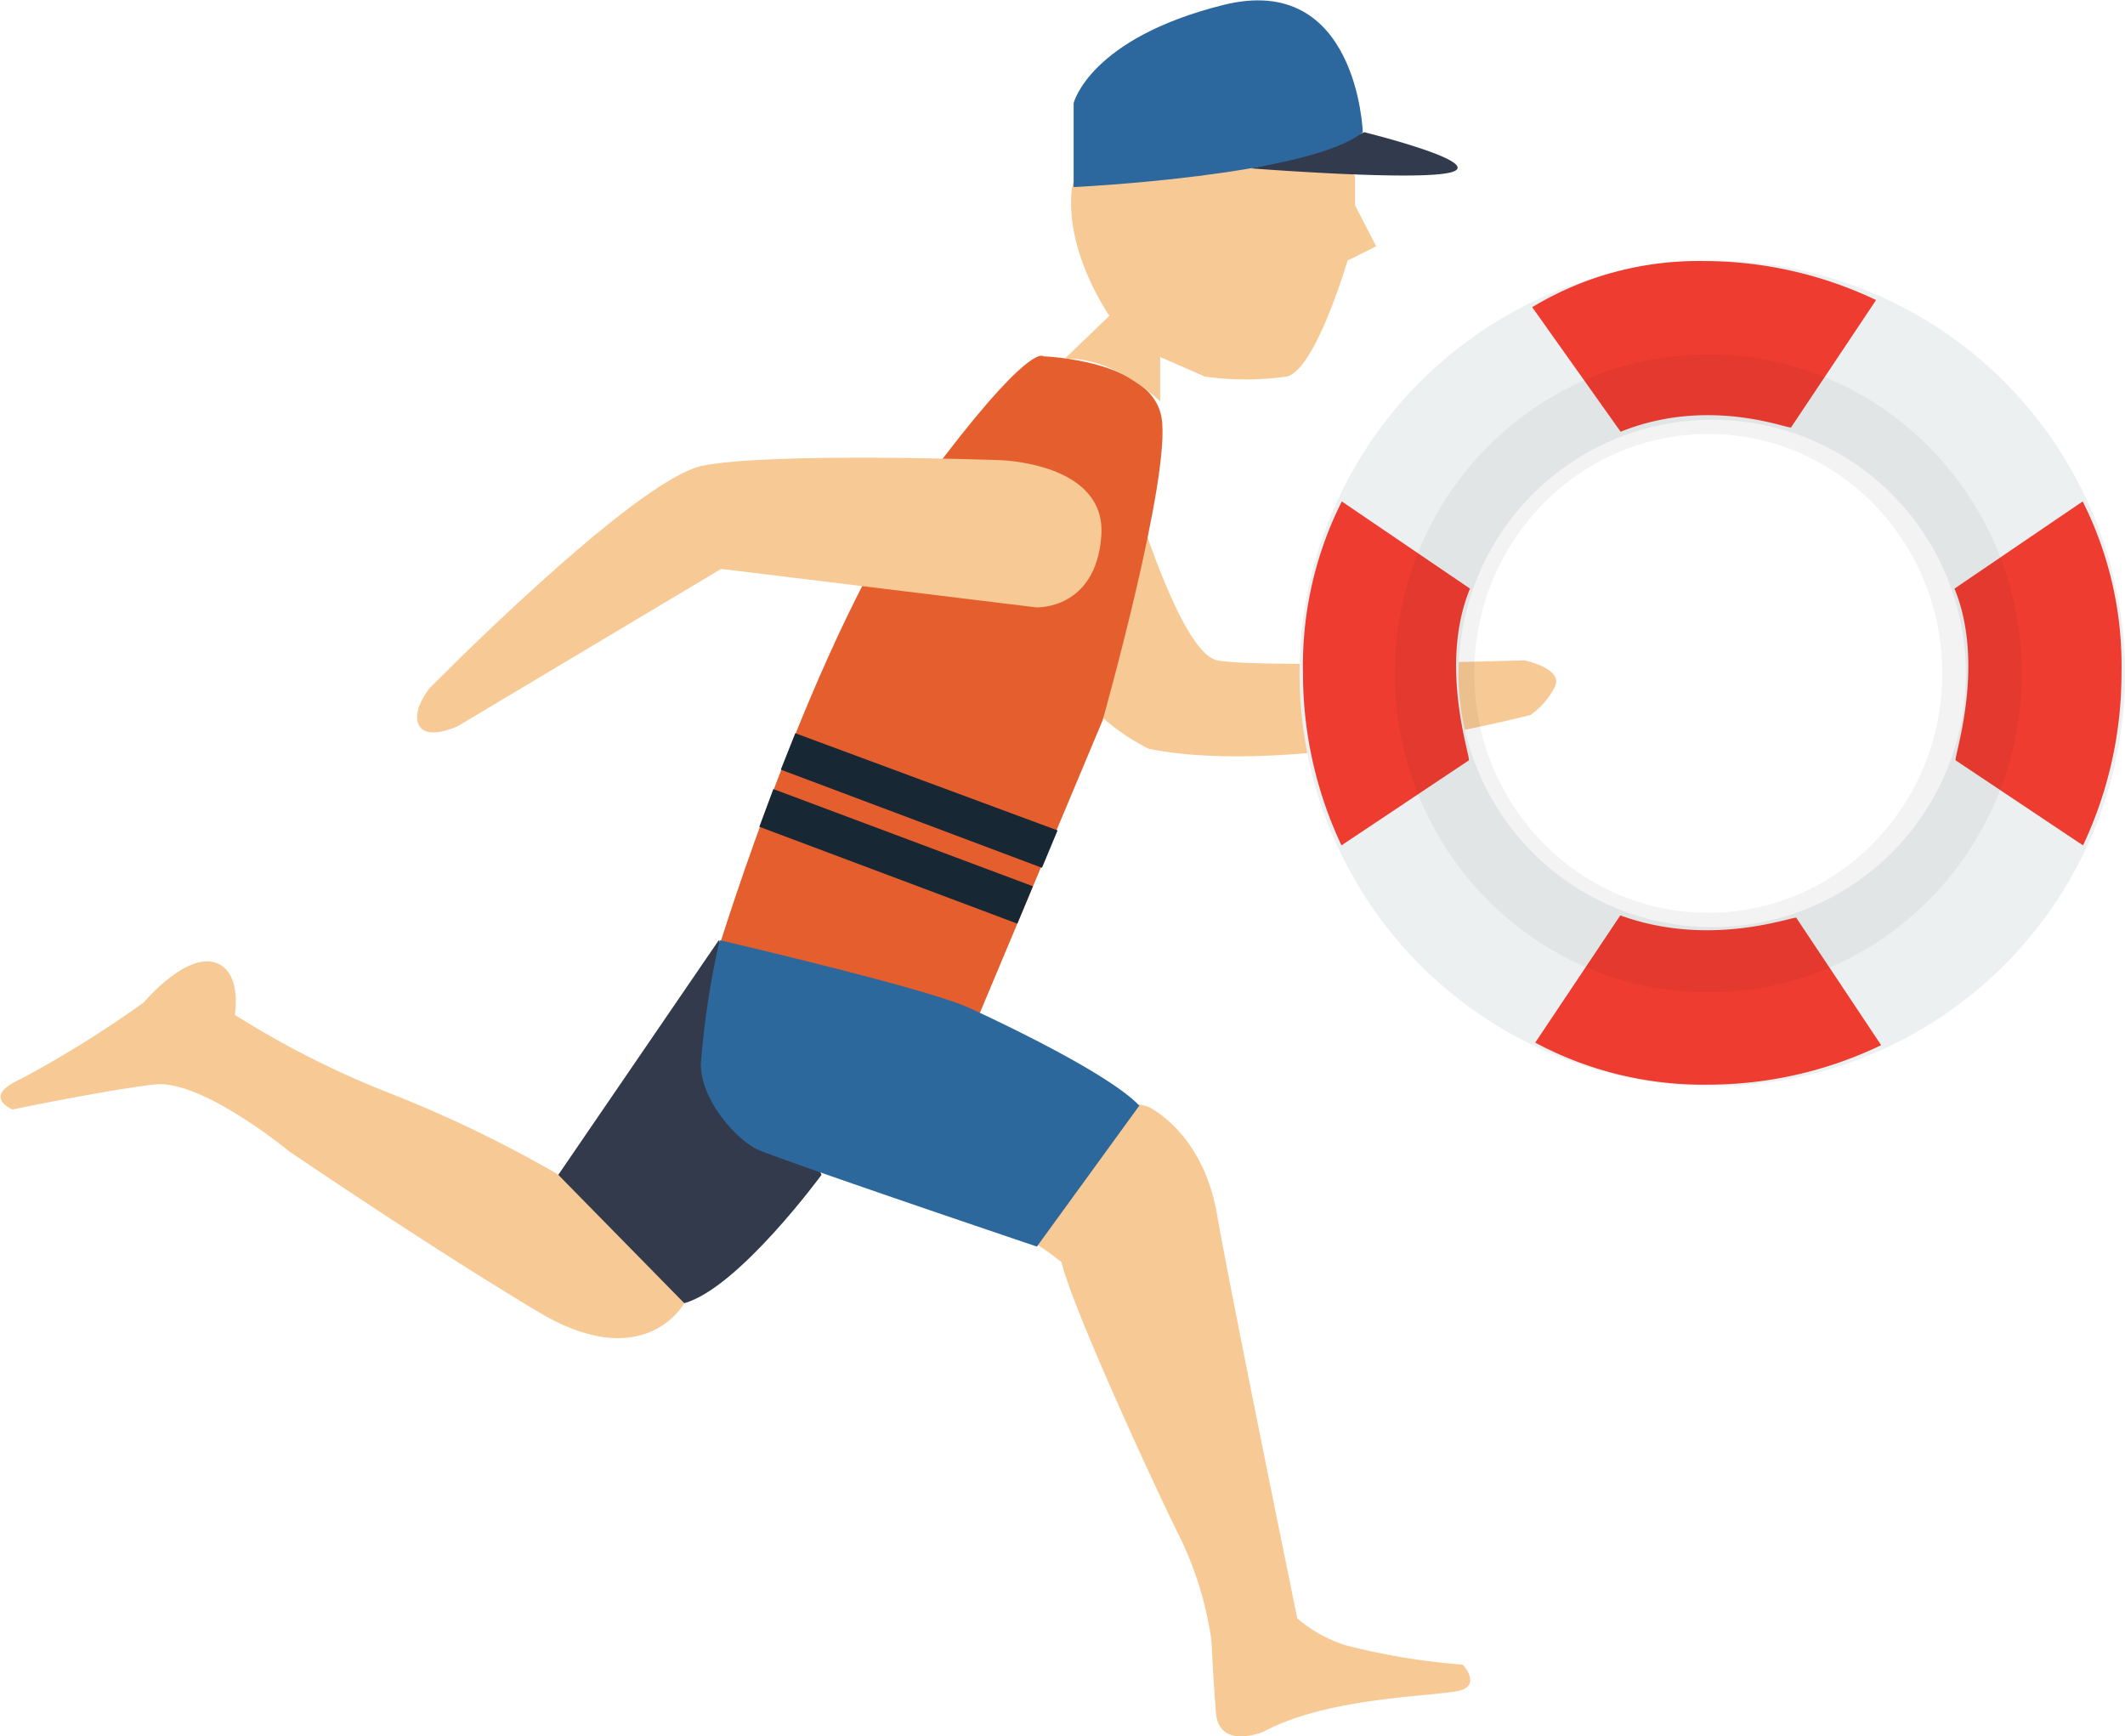 <svg id="Layer_1" data-name="Layer 1" xmlns="http://www.w3.org/2000/svg" viewBox="0 0 133.6 109.15"><defs><style>.cls-1{fill:#f7c994;}.cls-2{fill:#e55e2e;}.cls-3{fill:#172734;}.cls-4{fill:#323a4e;}.cls-5{fill:#2c689d;}.cls-6{fill:#323a4c;}.cls-7{fill:#2c689b;}.cls-10,.cls-8{fill:none;stroke-miterlimit:10;}.cls-8{stroke:#ecf0f1;stroke-width:10px;}.cls-9{fill:#ef3c30;}.cls-10{stroke:#000;stroke-width:5px;opacity:0.05;}</style></defs><title>life_g</title><g id="life_gurad"><g id="body"><path id="arm" class="cls-1" d="M310.73,372.64s3.14,11.06,5.61,11.56,19.3,0,19.3,0,2.53.51,1.91,1.69a4.85,4.85,0,0,1-1.51,1.74s-15,3.93-24,2.13c0,0-3.48-1.63-4.55-4.15S310.73,372.64,310.73,372.64Z" transform="translate(-239.81 -342.69)"/><g id="liofe_jacket"><path id="life_jackety" class="cls-2" d="M301.34,406.54,285,402.27s6.17-20.09,12.9-29.18,7.52-8,7.52-8,6.74.22,7.41,3.81-3.7,19.08-3.7,19.08Z" transform="translate(-239.81 -342.69)"/><polygon class="cls-3" points="64.94 55.71 63.96 58.06 47.74 51.97 48.62 49.6 64.94 55.71"/><polygon class="cls-3" points="66.49 52.2 65.51 54.55 49.09 48.38 50 46.09 66.49 52.2"/></g><path id="arm-2" data-name="arm" class="cls-1" d="M302.58,371.61s6.81.11,6.47,4.77-4.09,4.49-4.09,4.49l-19.81-2.42-16.55,9.88s-1.86.9-2.42,0,.62-2.36.62-2.36,12.91-13.13,17.17-14S302.58,371.61,302.58,371.61Z" transform="translate(-239.81 -342.69)"/><path id="face" class="cls-1" d="M325,353.75v1.84l1.33,2.58-1.8.9s-2,6.84-3.81,7.29a18.47,18.47,0,0,1-5.16,0l-2.81-1.23v2.8s-2.8-2.8-6-2.69l2.81-2.7s-2.89-4.11-2.34-8.11S323.93,352.37,325,353.75Z" transform="translate(-239.81 -342.69)"/><g id="cap"><path class="cls-4" d="M325.58,351s7.3,1.8,5.62,2.47-12.77-.2-12.77-.2A33.27,33.27,0,0,0,325.58,351Z" transform="translate(-239.81 -342.69)"/><path class="cls-5" d="M325.49,351s-.34-10.1-8.76-8-9.42,6.17-9.42,6.17v5.28S322.12,353.75,325.49,351Z" transform="translate(-239.81 -342.69)"/></g><g id="legs"><path id="leg" class="cls-1" d="M312,412.26s3.42,1.57,4.32,6.74,5.05,25.42,5.05,25.42a8.89,8.89,0,0,0,3,1.68,42.51,42.51,0,0,0,7.4,1.23s1.07,1.13,0,1.57-8.25.34-12.51,2.64c0,0-2.81,1.18-3-1.18s-.28-4.49-.28-4.49a21.79,21.79,0,0,0-1.91-6.39c-1.51-3-6.84-14.54-7.52-17.45a15.29,15.29,0,0,0-2.35-1.58C303.64,420.29,306.67,410.58,312,412.26Z" transform="translate(-239.81 -342.69)"/><path id="leg-2" data-name="leg" class="cls-1" d="M282.83,424.61s-2.47,4.54-9.15.56S258,415.07,258,415.07s-5.5-4.55-8.48-4.21-8.92,1.57-8.92,1.57-2-.79.51-1.91a69.08,69.08,0,0,0,7.74-4.82s2.53-3,4.38-2.53,1.34,3.31,1.34,3.31a57.4,57.4,0,0,0,9.77,4.94,78.51,78.51,0,0,1,10.6,5.12Z" transform="translate(-239.81 -342.69)"/></g><g id="pants"><path id="pant" class="cls-6" d="M291.46,416.54s-5.21,7.11-8.63,8.07l-7.92-8.07L285,401.79Z" transform="translate(-239.81 -342.69)"/><path id="pant-2" data-name="pant" class="cls-7" d="M300.75,406.05s8.52,3.85,10.69,6.14L305,421.05s-16.38-5.53-17.62-6.13-3.48-3-3.51-5.31a51.89,51.89,0,0,1,1.19-7.82S298.21,404.85,300.75,406.05Z" transform="translate(-239.81 -342.69)"/></g></g><g id="tube_icon"><circle id="white" class="cls-8" cx="107.65" cy="42.33" r="20.95"/><path id="red" class="cls-9" d="M370.77,395.83l-8-5.34c-.2,0,1.93-5.9-.08-10.8l8.06-5.48A22.94,22.94,0,0,1,373.19,385,25.3,25.3,0,0,1,370.77,395.83Z" transform="translate(-239.81 -342.69)"/><path id="red-2" data-name="red" class="cls-9" d="M324.15,395.83l8-5.34c.2,0-1.94-5.9.08-10.8l-8.06-5.48A22.94,22.94,0,0,0,321.73,385,25.3,25.3,0,0,0,324.15,395.83Z" transform="translate(-239.81 -342.69)"/><path id="red-3" data-name="red" class="cls-9" d="M357.76,361.55l-5.34,8c0,.2-5.08-2-10.72.28L336.14,362a20.21,20.21,0,0,1,10.81-2.9A25.22,25.22,0,0,1,357.76,361.55Z" transform="translate(-239.81 -342.69)"/><path class="cls-9" d="M358.08,408.39l-5.33-8c0-.2-5.29,1.95-11.07-.16l-5.35,8a22.42,22.42,0,0,0,10.95,2.64A25.14,25.14,0,0,0,358.08,408.39Z" transform="translate(-239.81 -342.69)"/><ellipse id="shadow" class="cls-10" cx="107.4" cy="42.33" rx="17.21" ry="17.55"/></g></g></svg>